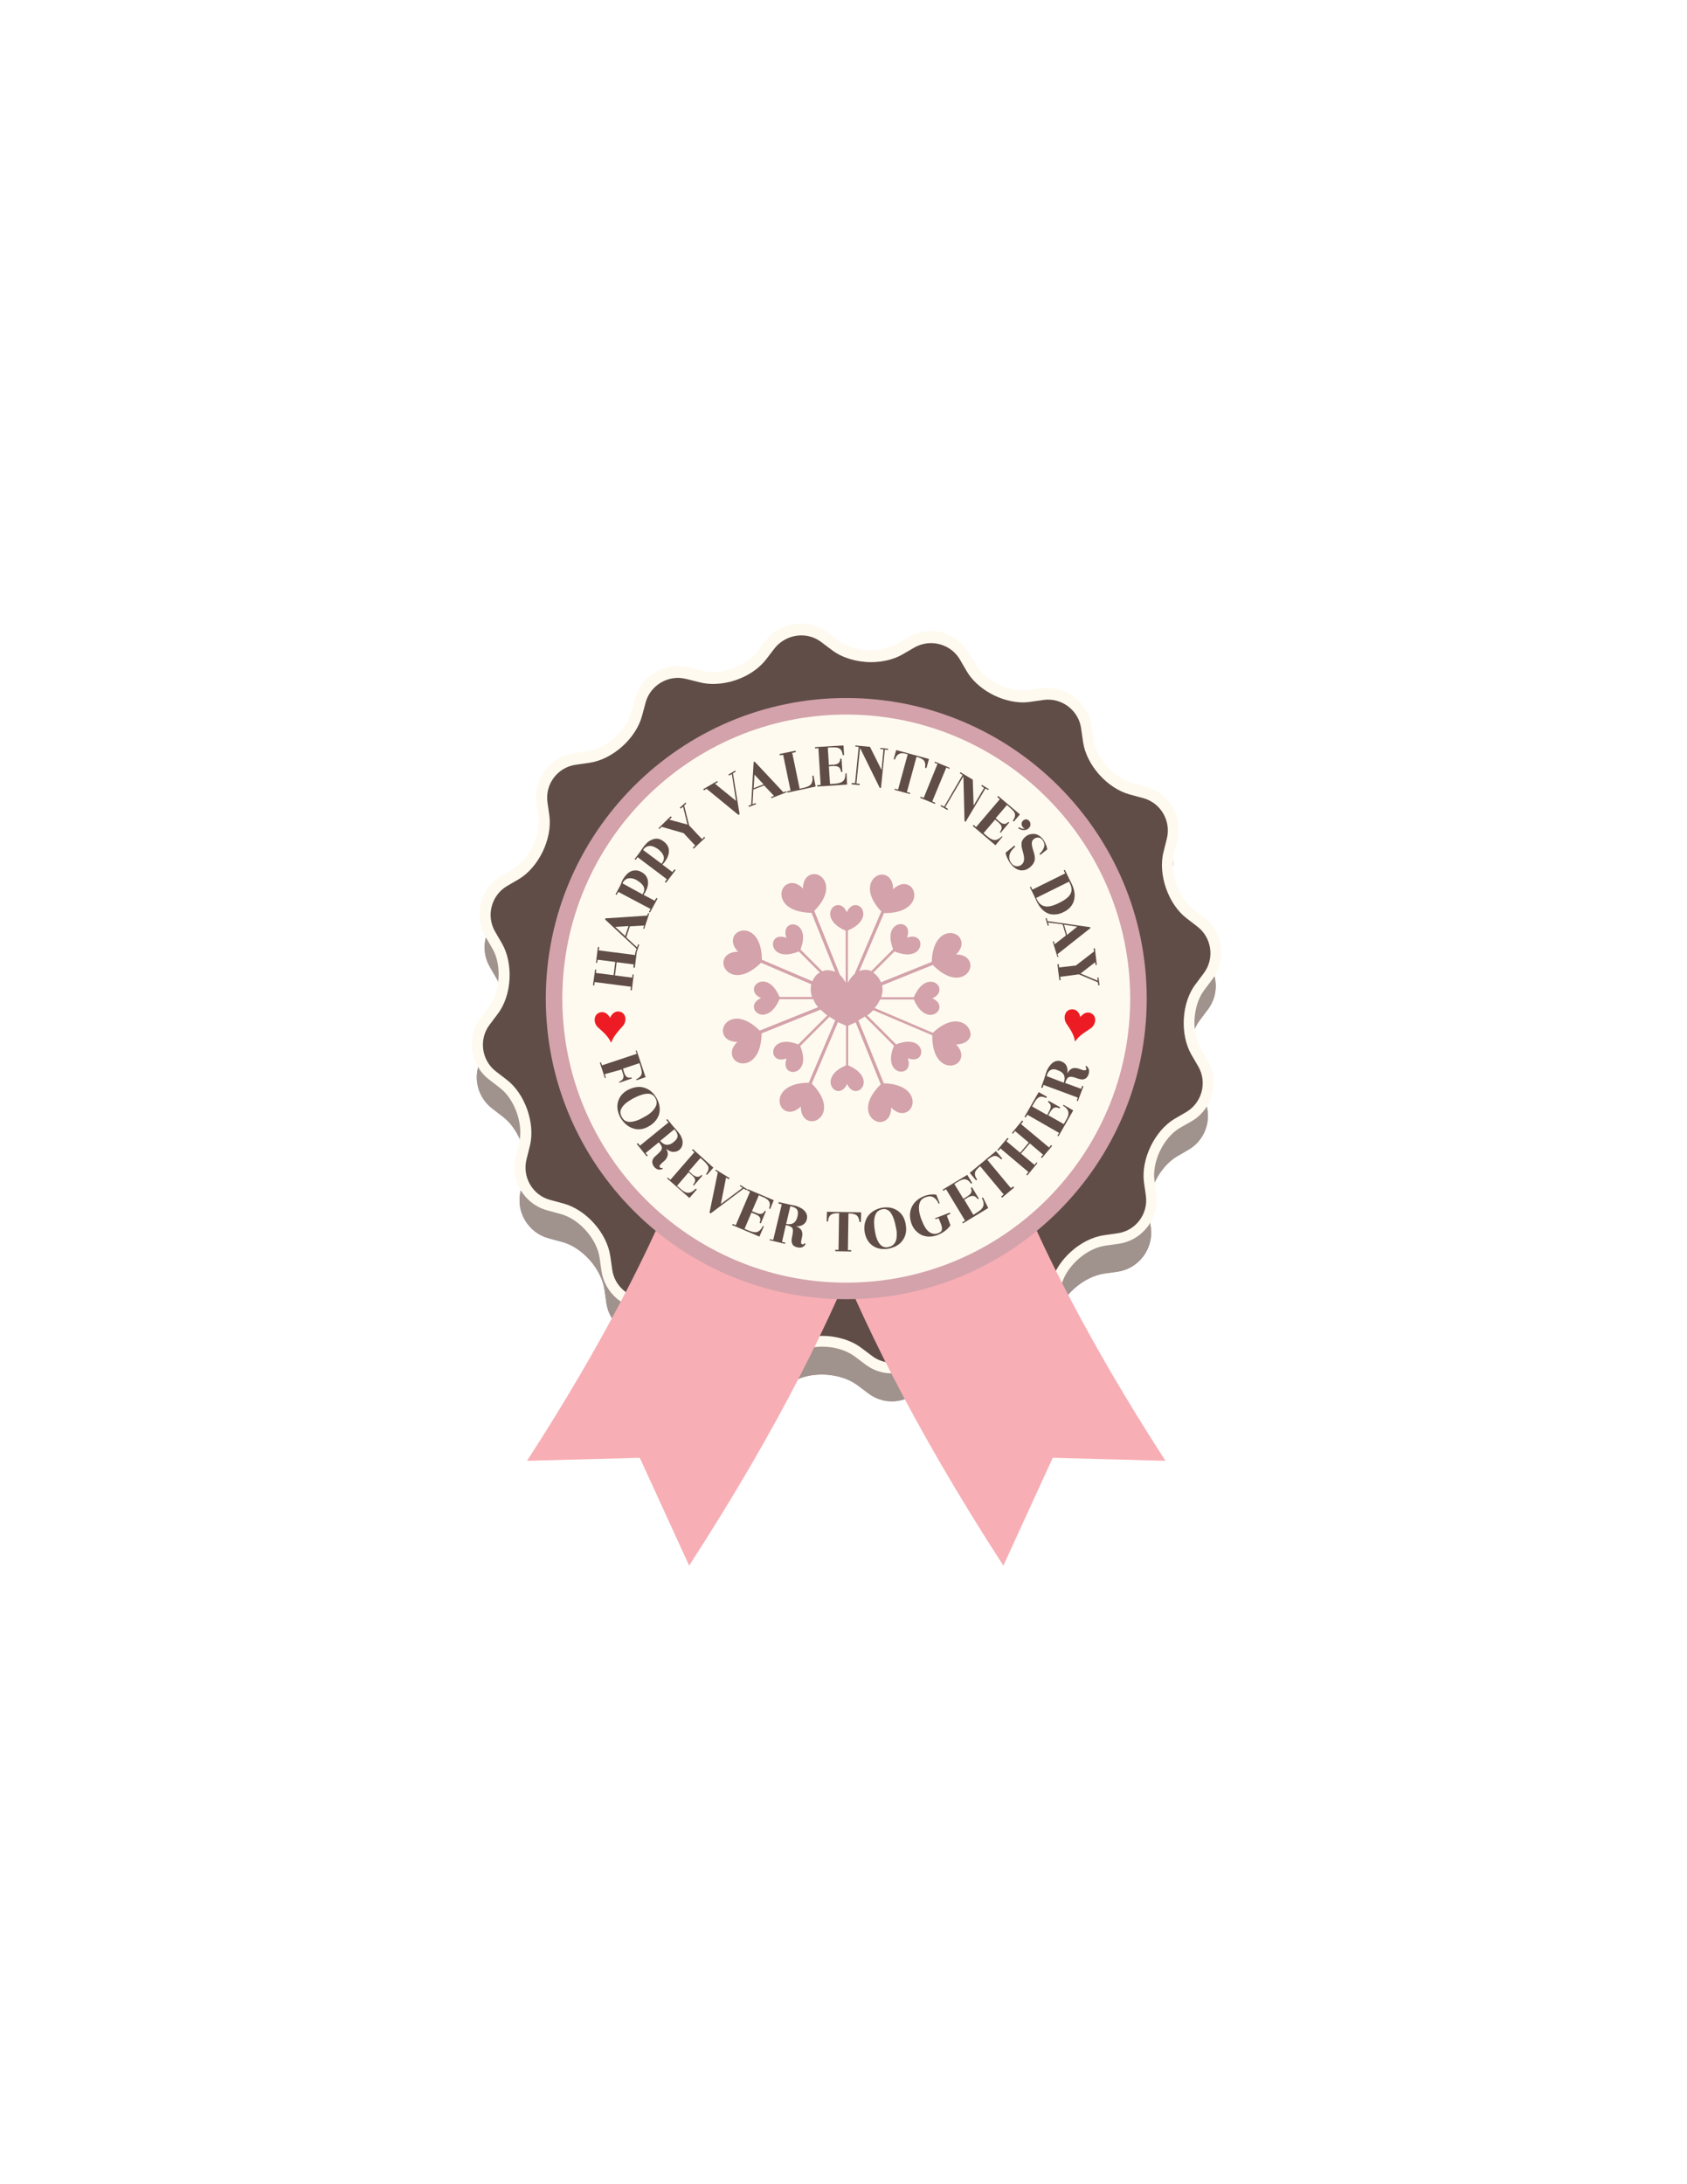 <?xml version="1.0" encoding="utf-8"?>
<!-- Generator: Adobe Illustrator 22.1.0, SVG Export Plug-In . SVG Version: 6.00 Build 0)  -->
<svg version="1.1" id="img1" xmlns="http://www.w3.org/2000/svg" xmlns:xlink="http://www.w3.org/1999/xlink" x="0px" y="0px"
	 viewBox="0 0 612 792" style="enable-background:new 0 0 612 792;" xml:space="preserve">
<style type="text/css">
	.st0{fill:none;}
	.st1{fill:#A0928D;}
	.st2{fill:#604D48;}
	.st3{fill:#FFFAEF;}
	.st4{fill:#77655F;}
	.st5{fill:#F7AEB4;}
	.st6{fill:#D3A2AB;}
	.st7{fill:#ED1C24;}

	.st6:hover
	{
		fill:red;
	}

</style>
<g>
	<g>
		<path class="st0" d="M417.5,433.2c1,7.6-4.4,14.8-12,15.9l-4.9,0.7c-7.6,1.1-15.5,8.1-17.4,15.5l-1.3,4.8c-2,7.4-9.7,12-17.2,10.1
			l-4.8-1.2c-7.5-1.9-17.4,1.5-22.1,7.7l-3,3.9c-4.7,6.1-13.5,7.4-19.7,2.7l-4-3c-6.2-4.6-16.7-5.2-23.3-1.4l-4.3,2.5
			c-6.7,3.9-15.3,1.6-19.2-5l-2.5-4.3c-3.9-6.6-13.4-11.2-21-10.2l-4.9,0.7c-7.6,1-14.8-4.4-15.9-12l-0.7-4.9
			c-1.1-7.6-8.1-15.5-15.5-17.4l-4.8-1.3c-7.4-2-12-9.7-10.1-17.2l1.2-4.8c1.9-7.5-1.5-17.4-7.7-22.1l-3.9-3
			c-6.1-4.7-7.4-13.5-2.7-19.7l3-4c4.6-6.2,5.2-16.7,1.4-23.3l-2.5-4.3c-3.9-6.7-1.6-15.3,5-19.2l4.3-2.5c6.6-3.9,11.2-13.4,10.2-21
			l-0.7-4.9c-1-7.6,4.4-14.8,12-15.9l4.9-0.7c7.6-1.1,15.5-8.1,17.4-15.5l1.3-4.8c2-7.4,9.7-12,17.2-10.1l4.8,1.2
			c7.5,1.9,17.4-1.5,22.1-7.7l3-3.9c4.7-6.1,13.5-7.4,19.7-2.7l4,3c6.2,4.6,16.7,5.2,23.3,1.4l4.3-2.5c6.7-3.9,15.3-1.6,19.2,5
			l2.5,4.3c3.9,6.6,13.4,11.2,21,10.2l4.9-0.7c7.6-1,14.8,4.4,15.9,12l0.7,4.9c1.1,7.6,8.1,15.5,15.5,17.4l4.8,1.3
			c7.4,2,12,9.7,10.1,17.2l-1.2,4.8c-1.9,7.5,1.5,17.4,7.7,22.1l3.9,3c6.1,4.7,7.4,13.5,2.7,19.7l-3,4c-4.6,6.2-5.2,16.7-1.4,23.3
			l2.5,4.3c3.9,6.7,1.6,15.3-5,19.2l-4.3,2.5c-6.6,3.9-11.2,13.4-10.2,21L417.5,433.2z"/>
		<path class="st0" d="M417.5,433.2c1,7.6-4.4,14.8-12,15.9l-4.9,0.7c-7.6,1.1-15.5,8.1-17.4,15.5l-1.3,4.8c-2,7.4-9.7,12-17.2,10.1
			l-4.8-1.2c-7.5-1.9-17.4,1.5-22.1,7.7l-3,3.9c-4.7,6.1-13.5,7.4-19.7,2.7l-4-3c-6.2-4.6-16.7-5.2-23.3-1.4l-4.3,2.5
			c-6.7,3.9-15.3,1.6-19.2-5l-2.5-4.3c-3.9-6.6-13.4-11.2-21-10.2l-4.9,0.7c-7.6,1-14.8-4.4-15.9-12l-0.7-4.9
			c-1.1-7.6-8.1-15.5-15.5-17.4l-4.8-1.3c-7.4-2-12-9.7-10.1-17.2l1.2-4.8c1.9-7.5-1.5-17.4-7.7-22.1l-3.9-3
			c-6.1-4.7-7.4-13.5-2.7-19.7l3-4c4.6-6.2,5.2-16.7,1.4-23.3l-2.5-4.3c-3.9-6.7-1.6-15.3,5-19.2l4.3-2.5c6.6-3.9,11.2-13.4,10.2-21
			l-0.7-4.9c-1-7.6,4.4-14.8,12-15.9l4.9-0.7c7.6-1.1,15.5-8.1,17.4-15.5l1.3-4.8c2-7.4,9.7-12,17.2-10.1l4.8,1.2
			c7.5,1.9,17.4-1.5,22.1-7.7l3-3.9c4.7-6.1,13.5-7.4,19.7-2.7l4,3c6.2,4.6,16.7,5.2,23.3,1.4l4.3-2.5c6.7-3.9,15.3-1.6,19.2,5
			l2.5,4.3c3.9,6.6,13.4,11.2,21,10.2l4.9-0.7c7.6-1,14.8,4.4,15.9,12l0.7,4.9c1.1,7.6,8.1,15.5,15.5,17.4l4.8,1.3
			c7.4,2,12,9.7,10.1,17.2l-1.2,4.8c-1.9,7.5,1.5,17.4,7.7,22.1l3.9,3c6.1,4.7,7.4,13.5,2.7,19.7l-3,4c-4.6,6.2-5.2,16.7-1.4,23.3
			l2.5,4.3c3.9,6.7,1.6,15.3-5,19.2l-4.3,2.5c-6.6,3.9-11.2,13.4-10.2,21L417.5,433.2z"/>
	</g>
	<g>
		<path class="st1" d="M417.5,445.2c1,7.6-4.4,14.8-12,15.9l-4.9,0.7c-7.6,1.1-15.5,8.1-17.4,15.5l-1.3,4.8c-2,7.4-9.7,12-17.2,10.1
			l-4.8-1.2c-7.5-1.9-17.4,1.5-22.1,7.7l-3,3.9c-4.7,6.1-13.5,7.4-19.7,2.7l-4-3c-6.2-4.6-16.7-5.2-23.3-1.4l-4.3,2.5
			c-6.7,3.9-15.3,1.6-19.2-5l-2.5-4.3c-3.9-6.6-13.4-11.2-21-10.2l-4.9,0.7c-7.6,1-14.8-4.4-15.9-12l-0.7-4.9
			c-1.1-7.6-8.1-15.5-15.5-17.4l-4.8-1.3c-7.4-2-12-9.7-10.1-17.2l1.2-4.8c1.9-7.5-1.5-17.4-7.7-22.1l-3.9-3
			c-6.1-4.7-7.4-13.5-2.7-19.7l3-4c4.6-6.2,5.2-16.7,1.4-23.3l-2.5-4.3c-3.9-6.7-1.6-15.3,5-19.2l4.3-2.5c6.6-3.9,11.2-13.4,10.2-21
			l-0.7-4.9c-1-7.6,4.4-14.8,12-15.9l4.9-0.7c7.6-1.1,15.5-8.1,17.4-15.5l1.3-4.8c2-7.4,9.7-12,17.2-10.1l4.8,1.2
			c7.5,1.9,17.4-1.5,22.1-7.7l3-3.9c4.7-6.1,13.5-7.4,19.7-2.7l4,3c6.2,4.6,16.7,5.2,23.3,1.4l4.3-2.5c6.7-3.9,15.3-1.6,19.2,5
			l2.5,4.3c3.9,6.6,13.4,11.2,21,10.2l4.9-0.7c7.6-1,14.8,4.4,15.9,12l0.7,4.9c1.1,7.6,8.1,15.5,15.5,17.4l4.8,1.3
			c7.4,2,12,9.7,10.1,17.2l-1.2,4.8c-1.9,7.5,1.5,17.4,7.7,22.1l3.9,3c6.1,4.7,7.4,13.5,2.7,19.7l-3,4c-4.6,6.2-5.2,16.7-1.4,23.3
			l2.5,4.3c3.9,6.7,1.6,15.3-5,19.2l-4.3,2.5c-6.6,3.9-11.2,13.4-10.2,21L417.5,445.2z"/>
		<path class="st1" d="M417.5,445.2c1,7.6-4.4,14.8-12,15.9l-4.9,0.7c-7.6,1.1-15.5,8.1-17.4,15.5l-1.3,4.8c-2,7.4-9.7,12-17.2,10.1
			l-4.8-1.2c-7.5-1.9-17.4,1.5-22.1,7.7l-3,3.9c-4.7,6.1-13.5,7.4-19.7,2.7l-4-3c-6.2-4.6-16.7-5.2-23.3-1.4l-4.3,2.5
			c-6.7,3.9-15.3,1.6-19.2-5l-2.5-4.3c-3.9-6.6-13.4-11.2-21-10.2l-4.9,0.7c-7.6,1-14.8-4.4-15.9-12l-0.7-4.9
			c-1.1-7.6-8.1-15.5-15.5-17.4l-4.8-1.3c-7.4-2-12-9.7-10.1-17.2l1.2-4.8c1.9-7.5-1.5-17.4-7.7-22.1l-3.9-3
			c-6.1-4.7-7.4-13.5-2.7-19.7l3-4c4.6-6.2,5.2-16.7,1.4-23.3l-2.5-4.3c-3.9-6.7-1.6-15.3,5-19.2l4.3-2.5c6.6-3.9,11.2-13.4,10.2-21
			l-0.7-4.9c-1-7.6,4.4-14.8,12-15.9l4.9-0.7c7.6-1.1,15.5-8.1,17.4-15.5l1.3-4.8c2-7.4,9.7-12,17.2-10.1l4.8,1.2
			c7.5,1.9,17.4-1.5,22.1-7.7l3-3.9c4.7-6.1,13.5-7.4,19.7-2.7l4,3c6.2,4.6,16.7,5.2,23.3,1.4l4.3-2.5c6.7-3.9,15.3-1.6,19.2,5
			l2.5,4.3c3.9,6.6,13.4,11.2,21,10.2l4.9-0.7c7.6-1,14.8,4.4,15.9,12l0.7,4.9c1.1,7.6,8.1,15.5,15.5,17.4l4.8,1.3
			c7.4,2,12,9.7,10.1,17.2l-1.2,4.8c-1.9,7.5,1.5,17.4,7.7,22.1l3.9,3c6.1,4.7,7.4,13.5,2.7,19.7l-3,4c-4.6,6.2-5.2,16.7-1.4,23.3
			l2.5,4.3c3.9,6.7,1.6,15.3-5,19.2l-4.3,2.5c-6.6,3.9-11.2,13.4-10.2,21L417.5,445.2z"/>
	</g>
	<g>
		<path class="st2" d="M417.5,433.2c1,7.6-4.4,14.8-12,15.9l-4.9,0.7c-7.6,1.1-15.5,8.1-17.4,15.5l-1.3,4.8c-2,7.4-9.7,12-17.2,10.1
			l-4.8-1.2c-7.5-1.9-17.4,1.5-22.1,7.7l-3,3.9c-4.7,6.1-13.5,7.4-19.7,2.7l-4-3c-6.2-4.6-16.7-5.2-23.3-1.4l-4.3,2.5
			c-6.7,3.9-15.3,1.6-19.2-5l-2.5-4.3c-3.9-6.6-13.4-11.2-21-10.2l-4.9,0.7c-7.6,1-14.8-4.4-15.9-12l-0.7-4.9
			c-1.1-7.6-8.1-15.5-15.5-17.4l-4.8-1.3c-7.4-2-12-9.7-10.1-17.2l1.2-4.8c1.9-7.5-1.5-17.4-7.7-22.1l-3.9-3
			c-6.1-4.7-7.4-13.5-2.7-19.7l3-4c4.6-6.2,5.2-16.7,1.4-23.3l-2.5-4.3c-3.9-6.7-1.6-15.3,5-19.2l4.3-2.5c6.6-3.9,11.2-13.4,10.2-21
			l-0.7-4.9c-1-7.6,4.4-14.8,12-15.9l4.9-0.7c7.6-1.1,15.5-8.1,17.4-15.5l1.3-4.8c2-7.4,9.7-12,17.2-10.1l4.8,1.2
			c7.5,1.9,17.4-1.5,22.1-7.7l3-3.9c4.7-6.1,13.5-7.4,19.7-2.7l4,3c6.2,4.6,16.7,5.2,23.3,1.4l4.3-2.5c6.7-3.9,15.3-1.6,19.2,5
			l2.5,4.3c3.9,6.6,13.4,11.2,21,10.2l4.9-0.7c7.6-1,14.8,4.4,15.9,12l0.7,4.9c1.1,7.6,8.1,15.5,15.5,17.4l4.8,1.3
			c7.4,2,12,9.7,10.1,17.2l-1.2,4.8c-1.9,7.5,1.5,17.4,7.7,22.1l3.9,3c6.1,4.7,7.4,13.5,2.7,19.7l-3,4c-4.6,6.2-5.2,16.7-1.4,23.3
			l2.5,4.3c3.9,6.7,1.6,15.3-5,19.2l-4.3,2.5c-6.6,3.9-11.2,13.4-10.2,21L417.5,433.2z"/>
		<path class="st3" d="M323.6,498c-3.5,0-6.8-1.1-9.6-3.2l-4-3c-3-2.2-7.3-3.5-11.7-3.5c-3.5,0-6.8,0.8-9.4,2.3l-4.3,2.5
			c-2.4,1.4-5.2,2.2-8,2.2c-5.7,0-11-3-13.9-7.9l-2.5-4.3c-3.2-5.3-10.5-9.3-17.1-9.3c-0.7,0-1.3,0-1.9,0.1l-4.9,0.7
			c-0.7,0.1-1.4,0.1-2.1,0.1c-8,0-14.8-5.9-16-13.8l-0.7-4.9c-1-6.8-7.4-14-14.1-15.8l-4.8-1.3c-8.5-2.3-13.7-11-11.5-19.6l1.2-4.8
			c1.7-6.7-1.5-15.8-6.9-20l-3.9-3c-7-5.3-8.4-15.4-3.1-22.5l3-4c4.1-5.5,4.7-15.2,1.2-21.1l-2.5-4.3c-4.4-7.6-1.9-17.5,5.7-22
			l4.3-2.5c5.9-3.5,10.1-12.2,9.2-19l-0.7-4.9c-1.2-8.7,5-16.9,13.7-18.1l4.9-0.7c6.8-1,14-7.4,15.8-14.1l1.3-4.8
			c1.9-7.1,8.3-12,15.6-12c1.3,0,2.7,0.2,4,0.5l4.8,1.2c1.2,0.3,2.5,0.5,3.9,0.5c6.1,0,12.8-3,16.1-7.4l3-3.9c3-4,7.8-6.3,12.9-6.3
			c3.5,0,6.8,1.1,9.6,3.2l4,3c3,2.2,7.3,3.5,11.7,3.5c3.5,0,6.8-0.8,9.4-2.3l4.3-2.5c2.4-1.4,5.2-2.2,8-2.2c5.7,0,11,3,13.9,7.9
			l2.5,4.3c3.2,5.3,10.5,9.3,17.1,9.3c0.7,0,1.3,0,1.9-0.1l4.9-0.7c0.7-0.1,1.4-0.1,2.1-0.1c8,0,14.8,5.9,16,13.8l0.7,4.9
			c1,6.8,7.4,14,14.1,15.8l4.8,1.3c8.5,2.3,13.7,11,11.5,19.6l-1.2,4.8c-1.7,6.7,1.5,15.8,6.9,20l3.9,3c7,5.3,8.4,15.4,3.1,22.5
			l-3,4c-4.1,5.5-4.7,15.2-1.2,21.1l2.5,4.3c4.4,7.6,1.9,17.5-5.7,22L428,409c-5.9,3.5-10.1,12.2-9.2,19l0.7,4.9
			c1.2,8.7-5,16.9-13.7,18.1l-4.9,0.7c-6.8,1-14,7.4-15.8,14.1l-1.3,4.8c-1.9,7.1-8.3,12-15.6,12c-1.3,0-2.7-0.2-4-0.5l-4.8-1.2
			c-1.2-0.3-2.5-0.5-3.9-0.5c-6.1,0-12.8,3-16.1,7.4l-3,3.9C333.4,495.7,328.6,498,323.6,498z M298.3,484.4c5.3,0,10.5,1.6,14.1,4.3
			l4,3c2.1,1.6,4.6,2.4,7.2,2.4c3.8,0,7.4-1.8,9.7-4.7l3-3.9c4.1-5.4,11.8-9,19.3-9c1.7,0,3.4,0.2,4.9,0.6l4.8,1.2
			c1,0.2,2,0.4,3,0.4c5.5,0,10.4-3.7,11.8-9l1.3-4.8c2.2-8.2,10.7-15.8,19.1-17l4.9-0.7c6.6-0.9,11.2-7,10.3-13.6l-0.7-4.9
			c-1.1-8.4,3.9-18.7,11.1-23l4.3-2.5c5.7-3.4,7.6-10.8,4.3-16.5l-2.5-4.3c-4.2-7.3-3.6-18.8,1.5-25.5l3-4c4-5.3,2.9-12.9-2.3-16.9
			l-3.9-3c-6.7-5.1-10.5-16-8.4-24.1l1.2-4.8c1.6-6.4-2.2-13-8.6-14.7l-4.8-1.3c-8.2-2.2-15.8-10.7-17-19.1l-0.7-4.9
			c-0.9-6.5-7-11.2-13.6-10.3l-4.9,0.7c-0.8,0.1-1.6,0.2-2.5,0.2c-8,0-16.7-4.8-20.5-11.3l-2.5-4.3c-2.2-3.7-6.2-5.9-10.5-5.9
			c-2.1,0-4.2,0.6-6,1.6l-4.3,2.5c-3.1,1.8-7.2,2.8-11.4,2.8c-5.3,0-10.5-1.6-14.1-4.3l-4-3c-2.1-1.6-4.6-2.4-7.2-2.4
			c-3.8,0-7.4,1.8-9.7,4.7l-3,3.9c-4.1,5.4-11.8,9-19.3,9c-1.7,0-3.4-0.2-4.9-0.6l-4.8-1.2c-1-0.2-2-0.4-3-0.4
			c-5.5,0-10.4,3.7-11.8,9l-1.3,4.8c-2.2,8.2-10.7,15.8-19.1,17l-4.9,0.7c-6.6,0.9-11.2,7-10.3,13.6l0.7,4.9
			c1.1,8.4-3.9,18.7-11.1,23l-4.3,2.5c-5.7,3.4-7.6,10.8-4.3,16.5l2.5,4.3c4.2,7.3,3.6,18.8-1.5,25.5l-3,4c-4,5.3-2.9,12.9,2.3,16.9
			l3.9,3c6.7,5.1,10.5,16,8.4,24.1l-1.2,4.8c-1.6,6.4,2.2,13,8.6,14.7l4.8,1.3c8.2,2.2,15.8,10.7,17,19.1l0.7,4.9
			c0.9,6.5,7,11.2,13.6,10.3l4.9-0.7c0.8-0.1,1.6-0.2,2.5-0.2c8,0,16.7,4.8,20.5,11.3l2.5,4.3c2.2,3.7,6.2,5.9,10.5,5.9
			c2.1,0,4.2-0.6,6-1.6l4.3-2.5C290,485.4,294.1,484.4,298.3,484.4z"/>
	</g>
	<g>
		<path class="st2" d="M236,361.9v0.2c0,0.6,0,1.1,0,1.7l6-0.1c0-0.5,0-1,0-1.5v-0.2L236,361.9z M236.1,358.5c0,0.6-0.1,1.1-0.1,1.7
			l6,0.2c0-0.5,0-1,0.1-1.5L236.1,358.5z M236.3,355.2c-0.1,0.6-0.1,1.1-0.1,1.7l6,0.4c0-0.5,0.1-1,0.1-1.5L236.3,355.2L236.3,355.2
			z M236.7,351.9c-0.1,0.6-0.2,1.1-0.2,1.7l6,0.7c0.1-0.5,0.1-1,0.2-1.5L236.7,351.9z M237.3,348.6c-0.1,0.5-0.2,1.1-0.3,1.6l5.9,1
			c0.1-0.5,0.2-1,0.3-1.5L237.3,348.6z M238,345.3c-0.1,0.5-0.3,1.1-0.4,1.6l5.9,1.3c0.1-0.5,0.2-1,0.3-1.5L238,345.3z M238.9,342.1
			c-0.2,0.5-0.3,1.1-0.5,1.6l5.8,1.6c0.1-0.5,0.3-1,0.4-1.5L238.9,342.1z M239.9,338.9c-0.2,0.5-0.4,1.1-0.5,1.6l5.7,1.8
			c0.2-0.5,0.3-1,0.5-1.5L239.9,338.9z M241.1,335.7c-0.2,0.5-0.4,1-0.6,1.6l5.6,2.1c0.2-0.5,0.4-1,0.6-1.4L241.1,335.7z
			 M242.4,332.7c-0.2,0.5-0.5,1-0.7,1.5l5.5,2.4c0.2-0.5,0.4-0.9,0.6-1.4L242.4,332.7L242.4,332.7z M243.9,329.6
			c-0.3,0.5-0.5,1-0.7,1.5l5.4,2.6c0.2-0.5,0.5-0.9,0.7-1.4L243.9,329.6z M245.5,326.7c-0.3,0.5-0.6,1-0.8,1.5l5.3,2.9
			c0.2-0.4,0.5-0.9,0.8-1.3L245.5,326.7z M247.2,323.9c-0.3,0.5-0.6,0.9-0.9,1.4l5.1,3.1c0.3-0.4,0.5-0.9,0.8-1.3L247.2,323.9z
			 M249.1,321.1c-0.3,0.5-0.6,0.9-1,1.4l5,3.4c0.3-0.4,0.6-0.8,0.9-1.3L249.1,321.1z M251.1,318.4c-0.3,0.4-0.7,0.9-1,1.3l4.8,3.6
			c0.3-0.4,0.6-0.8,0.9-1.2L251.1,318.4z M253.2,315.8c-0.4,0.4-0.7,0.8-1.1,1.3l4.6,3.8c0.3-0.4,0.7-0.8,1-1.2L253.2,315.8z
			 M255.4,313.3c-0.4,0.4-0.8,0.8-1.1,1.2l4.5,4c0.3-0.4,0.7-0.8,1-1.1L255.4,313.3z M257.8,310.9c-0.4,0.4-0.8,0.8-1.2,1.2l4.3,4.2
			c0.4-0.4,0.7-0.7,1.1-1.1L257.8,310.9z M260.3,308.7c-0.4,0.4-0.8,0.7-1.3,1.1l4.1,4.4c0.4-0.3,0.8-0.7,1.1-1L260.3,308.7z
			 M262.8,306.5c-0.4,0.3-0.9,0.7-1.3,1.1l3.8,4.6c0.4-0.3,0.8-0.7,1.2-1L262.8,306.5z M265.5,304.5c-0.5,0.3-0.9,0.7-1.4,1l3.6,4.8
			c0.4-0.3,0.8-0.6,1.2-0.9L265.5,304.5z M268.3,302.6c-0.5,0.3-0.9,0.6-1.4,0.9l3.4,5c0.4-0.3,0.8-0.6,1.3-0.9L268.3,302.6z
			 M271.1,300.8c-0.5,0.3-1,0.6-1.4,0.9l3.2,5.1c0.4-0.3,0.9-0.5,1.3-0.8L271.1,300.8z M274.1,299.2c-0.5,0.3-1,0.5-1.5,0.8l2.9,5.3
			c0.4-0.2,0.9-0.5,1.4-0.7L274.1,299.2z M277.1,297.7c-0.5,0.2-1,0.5-1.5,0.7l2.7,5.4c0.5-0.2,0.9-0.4,1.4-0.7L277.1,297.7
			L277.1,297.7z M280.2,296.4c-0.5,0.2-1,0.4-1.6,0.7l2.4,5.5c0.5-0.2,0.9-0.4,1.4-0.6L280.2,296.4z M283.3,295.2
			c-0.5,0.2-1.1,0.4-1.6,0.6l2.1,5.6c0.5-0.2,1-0.4,1.4-0.5L283.3,295.2z M286.5,294.1c-0.5,0.2-1.1,0.3-1.6,0.5l1.9,5.7
			c0.5-0.2,1-0.3,1.5-0.5L286.5,294.1z M289.8,293.2c-0.5,0.1-1.1,0.3-1.6,0.4l1.6,5.8c0.5-0.1,1-0.3,1.5-0.4L289.8,293.2z
			 M293,292.5c-0.5,0.1-1.1,0.2-1.6,0.3l1.3,5.9c0.5-0.1,1-0.2,1.5-0.3L293,292.5z M296.3,291.9c-0.6,0.1-1.1,0.2-1.7,0.3l1,5.9
			c0.5-0.1,1-0.2,1.5-0.2L296.3,291.9z M299.7,291.5c-0.6,0.1-1.1,0.1-1.7,0.2l0.8,6c0.5-0.1,1-0.1,1.5-0.2L299.7,291.5z M303,291.2
			c-0.6,0-1.1,0.1-1.7,0.1l0.5,6c0.5,0,1-0.1,1.5-0.1L303,291.2z M306.3,291.1c-0.6,0-1.1,0-1.7,0l0.2,6c0.5,0,1,0,1.5,0
			L306.3,291.1z M309.7,291.2c-0.6,0-1.1,0-1.7,0l-0.1,6c0.5,0,1,0,1.5,0L309.7,291.2z M313,291.4c-0.6,0-1.1-0.1-1.7-0.1l-0.4,6
			c0.5,0,1,0.1,1.5,0.1L313,291.4z M316.4,291.7c-0.6-0.1-1.1-0.1-1.7-0.2l-0.6,6c0.5,0.1,1,0.1,1.5,0.2L316.4,291.7z M319.7,292.3
			c-0.6-0.1-1.1-0.2-1.7-0.3l-0.9,5.9c0.5,0.1,1,0.2,1.5,0.3L319.7,292.3z M323,292.9c-0.5-0.1-1.1-0.2-1.6-0.4l-1.2,5.9
			c0.5,0.1,1,0.2,1.5,0.3L323,292.9z M326.2,293.8c-0.5-0.2-1.1-0.3-1.6-0.4l-1.5,5.8c0.5,0.1,1,0.3,1.5,0.4L326.2,293.8z
			 M329.4,294.7c-0.5-0.2-1.1-0.3-1.6-0.5l-1.8,5.7c0.5,0.2,1,0.3,1.5,0.5L329.4,294.7z M332.6,295.9c-0.5-0.2-1-0.4-1.6-0.6l-2,5.7
			c0.5,0.2,1,0.4,1.4,0.5L332.6,295.9z M335.7,297.2c-0.5-0.2-1-0.4-1.5-0.7l-2.3,5.5c0.5,0.2,0.9,0.4,1.4,0.6L335.7,297.2z
			 M338.7,298.6c-0.5-0.3-1-0.5-1.5-0.7l-2.6,5.4c0.5,0.2,0.9,0.4,1.4,0.7L338.7,298.6z M341.6,300.2c-0.5-0.3-1-0.5-1.5-0.8
			l-2.8,5.3c0.5,0.2,0.9,0.5,1.3,0.7L341.6,300.2z M344.5,301.9c-0.5-0.3-0.9-0.6-1.4-0.9l-3.1,5.2c0.4,0.3,0.9,0.5,1.3,0.8
			L344.5,301.9z M347.3,303.7c-0.5-0.3-0.9-0.6-1.4-0.9l-3.3,5c0.4,0.3,0.9,0.6,1.3,0.9L347.3,303.7z M350,305.7
			c-0.4-0.3-0.9-0.7-1.3-1l-3.5,4.9c0.4,0.3,0.8,0.6,1.2,0.9L350,305.7z M352.6,307.8c-0.4-0.4-0.9-0.7-1.3-1.1l-3.8,4.7
			c0.4,0.3,0.8,0.6,1.2,1L352.6,307.8L352.6,307.8z M355.2,310c-0.4-0.4-0.8-0.8-1.2-1.1l-4,4.5c0.4,0.3,0.8,0.7,1.1,1L355.2,310z
			 M357.6,312.3c-0.4-0.4-0.8-0.8-1.2-1.2l-4.2,4.3c0.4,0.4,0.7,0.7,1.1,1.1L357.6,312.3z M359.9,314.7c-0.4-0.4-0.8-0.8-1.1-1.2
			l-4.4,4.1c0.4,0.4,0.7,0.8,1,1.1L359.9,314.7z M362,317.3c-0.4-0.4-0.7-0.9-1.1-1.3l-4.6,3.9c0.3,0.4,0.7,0.8,1,1.2L362,317.3z
			 M364.1,319.9c-0.3-0.4-0.7-0.9-1-1.3l-4.7,3.7c0.3,0.4,0.6,0.8,0.9,1.2L364.1,319.9z M366,322.7c-0.3-0.5-0.6-0.9-0.9-1.4
			l-4.9,3.5c0.3,0.4,0.6,0.8,0.9,1.3L366,322.7z M367.8,325.5c-0.3-0.5-0.6-1-0.9-1.4l-5.1,3.2c0.3,0.4,0.5,0.9,0.8,1.3L367.8,325.5
			z M369.5,328.4c-0.3-0.5-0.5-1-0.8-1.5l-5.2,3c0.3,0.4,0.5,0.9,0.7,1.3L369.5,328.4z M371,331.4c-0.2-0.5-0.5-1-0.7-1.5l-5.3,2.7
			c0.2,0.5,0.5,0.9,0.7,1.4L371,331.4z M372.4,334.5c-0.2-0.5-0.4-1-0.7-1.5l-5.5,2.5c0.2,0.5,0.4,0.9,0.6,1.4L372.4,334.5
			L372.4,334.5z M373.6,337.6c-0.2-0.5-0.4-1-0.6-1.6l-5.6,2.2c0.2,0.5,0.4,1,0.6,1.4L373.6,337.6L373.6,337.6z M374.7,340.8
			c-0.2-0.5-0.3-1.1-0.5-1.6l-5.7,1.9c0.2,0.5,0.3,1,0.5,1.5L374.7,340.8z M375.7,344c-0.1-0.5-0.3-1.1-0.4-1.6l-5.8,1.7
			c0.1,0.5,0.3,1,0.4,1.5L375.7,344z M376.4,347.3c-0.1-0.5-0.2-1.1-0.4-1.6l-5.8,1.4c0.1,0.5,0.2,1,0.3,1.5L376.4,347.3z
			 M377.1,350.6c-0.1-0.6-0.2-1.1-0.3-1.7l-5.9,1.1c0.1,0.5,0.2,1,0.3,1.5L377.1,350.6L377.1,350.6z M377.5,353.9
			c-0.1-0.6-0.1-1.1-0.2-1.7l-5.9,0.8c0.1,0.5,0.1,1,0.2,1.5L377.5,353.9z M377.8,357.2c0-0.6-0.1-1.1-0.1-1.7l-6,0.5
			c0,0.5,0.1,1,0.1,1.5L377.8,357.2z M378,360.6c0-0.6,0-1.1-0.1-1.7l-6,0.3c0,0.5,0,1,0.1,1.5L378,360.6z M378,363.9
			c0-0.6,0-1.1,0-1.7l-6,0c0,0.5,0,1,0,1.5L378,363.9z M377.8,367.3c0-0.6,0.1-1.1,0.1-1.7l-6-0.3c0,0.5-0.1,1-0.1,1.5L377.8,367.3z
			 M377.5,370.6c0.1-0.6,0.1-1.1,0.2-1.7l-6-0.6c0,0.5-0.1,1-0.2,1.5L377.5,370.6z M377,373.9c0.1-0.5,0.2-1.1,0.3-1.7l-5.9-0.8
			c-0.1,0.5-0.2,1-0.2,1.5L377,373.9z M376.4,377.2c0.1-0.5,0.2-1.1,0.3-1.6l-5.9-1.1c-0.1,0.5-0.2,1-0.3,1.5L376.4,377.2z
			 M375.6,380.5c0.1-0.5,0.3-1.1,0.4-1.6l-5.8-1.4c-0.1,0.5-0.2,1-0.4,1.5L375.6,380.5z M374.7,383.7c0.2-0.5,0.3-1.1,0.5-1.6
			l-5.8-1.7c-0.1,0.5-0.3,1-0.4,1.5L374.7,383.7z M373.6,386.9c0.2-0.5,0.4-1,0.6-1.6l-5.7-2c-0.2,0.5-0.3,1-0.5,1.4L373.6,386.9z
			 M372.3,390c0.2-0.5,0.4-1,0.6-1.5l-5.6-2.2c-0.2,0.5-0.4,0.9-0.6,1.4L372.3,390z M370.9,393c0.2-0.5,0.5-1,0.7-1.5l-5.5-2.5
			c-0.2,0.5-0.4,0.9-0.7,1.4L370.9,393z M369.4,396c0.3-0.5,0.5-1,0.8-1.5l-5.3-2.7c-0.2,0.5-0.5,0.9-0.7,1.4L369.4,396z
			 M367.7,398.9c0.3-0.5,0.6-1,0.9-1.4l-5.2-3c-0.3,0.4-0.5,0.9-0.8,1.3L367.7,398.9z M365.9,401.7c0.3-0.5,0.6-0.9,0.9-1.4
			l-5.1-3.2c-0.3,0.4-0.6,0.9-0.8,1.3L365.9,401.7z M364,404.5c0.3-0.4,0.7-0.9,1-1.4l-4.9-3.5c-0.3,0.4-0.6,0.8-0.9,1.2L364,404.5z
			 M362,407.1c0.4-0.4,0.7-0.9,1-1.3l-4.7-3.7c-0.3,0.4-0.6,0.8-1,1.2L362,407.1z M359.8,409.6c0.4-0.4,0.7-0.8,1.1-1.3l-4.6-3.9
			c-0.3,0.4-0.7,0.8-1,1.2L359.8,409.6z M357.5,412.1c0.4-0.4,0.8-0.8,1.2-1.2l-4.4-4.1c-0.4,0.4-0.7,0.7-1.1,1.1L357.5,412.1z
			 M355.1,414.4c0.4-0.4,0.8-0.8,1.2-1.1l-4.2-4.3c-0.4,0.4-0.7,0.7-1.1,1.1L355.1,414.4z M352.5,416.6c0.4-0.4,0.9-0.7,1.3-1.1
			l-4-4.5c-0.4,0.3-0.8,0.7-1.2,1L352.5,416.6z M349.9,418.7c0.4-0.3,0.9-0.7,1.3-1l-3.7-4.7c-0.4,0.3-0.8,0.6-1.2,0.9L349.9,418.7z
			 M347.2,420.7c0.5-0.3,0.9-0.6,1.4-1l-3.5-4.9c-0.4,0.3-0.8,0.6-1.3,0.9L347.2,420.7z M344.4,422.5c0.5-0.3,0.9-0.6,1.4-0.9
			l-3.3-5c-0.4,0.3-0.9,0.6-1.3,0.8L344.4,422.5L344.4,422.5z M341.5,424.2c0.5-0.3,1-0.6,1.5-0.8l-3-5.2c-0.4,0.3-0.9,0.5-1.3,0.8
			L341.5,424.2z M338.5,425.8c0.5-0.3,1-0.5,1.5-0.8l-2.8-5.3c-0.5,0.2-0.9,0.5-1.4,0.7L338.5,425.8z M335.5,427.2
			c0.5-0.2,1-0.5,1.5-0.7l-2.5-5.4c-0.5,0.2-0.9,0.4-1.4,0.6L335.5,427.2z M332.4,428.5c0.5-0.2,1-0.4,1.6-0.6l-2.3-5.6
			c-0.5,0.2-0.9,0.4-1.4,0.6L332.4,428.5z M329.2,429.6c0.5-0.2,1.1-0.4,1.6-0.5l-2-5.7c-0.5,0.2-1,0.3-1.5,0.5L329.2,429.6
			L329.2,429.6z M326,430.6c0.5-0.2,1.1-0.3,1.6-0.5l-1.7-5.7c-0.5,0.1-1,0.3-1.5,0.4L326,430.6z M322.7,431.4
			c0.5-0.1,1.1-0.3,1.6-0.4l-1.5-5.8c-0.5,0.1-1,0.2-1.5,0.4L322.7,431.4z M319.4,432.1c0.6-0.1,1.1-0.2,1.6-0.3l-1.2-5.9
			c-0.5,0.1-1,0.2-1.5,0.3L319.4,432.1z M316.1,432.6c0.6-0.1,1.1-0.1,1.7-0.2l-0.9-5.9c-0.5,0.1-1,0.1-1.5,0.2L316.1,432.6z
			 M312.8,432.9c0.6,0,1.1-0.1,1.7-0.2l-0.6-6c-0.5,0.1-1,0.1-1.5,0.1L312.8,432.9z M309.4,433.1c0.6,0,1.1,0,1.7-0.1l-0.3-6
			c-0.5,0-1,0.1-1.5,0.1L309.4,433.1z M306.1,433.1c0.3,0,0.6,0,0.9,0c0.3,0,0.5,0,0.8,0l-0.1-6c-0.2,0-0.5,0-0.7,0
			c-0.3,0-0.6,0-0.8,0L306.1,433.1z M302.8,433c0.6,0,1.1,0.1,1.7,0.1l0.2-6c-0.5,0-1,0-1.5-0.1L302.8,433z M299.4,432.7
			c0.6,0.1,1.1,0.1,1.7,0.2l0.5-6c-0.5,0-1-0.1-1.5-0.1L299.4,432.7z M296.1,432.3c0.6,0.1,1.1,0.2,1.7,0.2l0.8-6
			c-0.5-0.1-1-0.1-1.5-0.2L296.1,432.3z M292.8,431.7c0.5,0.1,1.1,0.2,1.6,0.3l1.1-5.9c-0.5-0.1-1-0.2-1.5-0.3L292.8,431.7z
			 M289.5,431c0.5,0.1,1.1,0.3,1.6,0.4l1.3-5.9c-0.5-0.1-1-0.2-1.5-0.4L289.5,431z M286.3,430.1c0.5,0.2,1.1,0.3,1.6,0.5l1.6-5.8
			c-0.5-0.1-1-0.3-1.5-0.4L286.3,430.1z M283.1,429c0.5,0.2,1.1,0.4,1.6,0.5l1.9-5.7c-0.5-0.2-1-0.3-1.4-0.5L283.1,429z M280,427.8
			c0.5,0.2,1,0.4,1.6,0.6l2.2-5.6c-0.5-0.2-1-0.4-1.4-0.6L280,427.8z M276.9,426.5c0.5,0.2,1,0.5,1.5,0.7l2.4-5.5
			c-0.5-0.2-0.9-0.4-1.4-0.6L276.9,426.5z M273.9,425c0.5,0.3,1,0.5,1.5,0.8l2.7-5.4c-0.5-0.2-0.9-0.5-1.4-0.7L273.9,425z
			 M271,423.3c0.5,0.3,1,0.6,1.4,0.8l2.9-5.2c-0.4-0.3-0.9-0.5-1.3-0.8L271,423.3z M268.2,421.6c0.5,0.3,0.9,0.6,1.4,0.9l3.2-5.1
			c-0.4-0.3-0.9-0.5-1.3-0.8L268.2,421.6z M265.4,419.7c0.4,0.3,0.9,0.6,1.4,1l3.4-4.9c-0.4-0.3-0.8-0.6-1.3-0.9L265.4,419.7z
			 M262.7,417.7c0.4,0.3,0.9,0.7,1.3,1l3.6-4.8c-0.4-0.3-0.8-0.6-1.2-0.9L262.7,417.7z M260.2,415.5c0.4,0.4,0.8,0.7,1.3,1.1
			l3.9-4.6c-0.4-0.3-0.8-0.7-1.2-1L260.2,415.5z M257.7,413.2c0.4,0.4,0.8,0.8,1.2,1.1l4.1-4.4c-0.4-0.3-0.8-0.7-1.1-1.1
			L257.7,413.2z M255.4,410.9c0.4,0.4,0.8,0.8,1.2,1.2l4.3-4.2c-0.4-0.4-0.7-0.7-1.1-1.1L255.4,410.9z M253.1,408.4
			c0.4,0.4,0.7,0.8,1.1,1.3l4.5-4c-0.3-0.4-0.7-0.8-1-1.2L253.1,408.4z M251,405.8c0.3,0.4,0.7,0.9,1,1.3l4.6-3.8
			c-0.3-0.4-0.6-0.8-1-1.2L251,405.8z M249,403.1c0.3,0.5,0.6,0.9,1,1.4l4.8-3.6c-0.3-0.4-0.6-0.8-0.9-1.2L249,403.1z M247.1,400.3
			c0.3,0.5,0.6,0.9,0.9,1.4l5-3.3c-0.3-0.4-0.6-0.9-0.8-1.3L247.1,400.3z M245.4,397.4c0.3,0.5,0.6,1,0.9,1.4l5.1-3.1
			c-0.3-0.4-0.5-0.9-0.8-1.3L245.4,397.4z M243.8,394.5c0.3,0.5,0.5,1,0.8,1.5l5.3-2.9c-0.2-0.5-0.5-0.9-0.7-1.4L243.8,394.5z
			 M242.3,391.4c0.2,0.5,0.5,1,0.7,1.5l5.4-2.6c-0.2-0.5-0.4-0.9-0.7-1.4L242.3,391.4z M241,388.3c0.2,0.5,0.4,1,0.6,1.6l5.5-2.3
			c-0.2-0.5-0.4-0.9-0.6-1.4L241,388.3z M239.8,385.2c0.2,0.5,0.4,1.1,0.6,1.6l5.6-2.1c-0.2-0.5-0.4-1-0.5-1.5L239.8,385.2z
			 M238.8,382c0.2,0.5,0.3,1.1,0.5,1.6l5.7-1.8c-0.2-0.5-0.3-1-0.4-1.5L238.8,382z M238,378.7c0.1,0.5,0.3,1.1,0.4,1.6l5.8-1.5
			c-0.1-0.5-0.3-1-0.4-1.5L238,378.7z M237.3,375.5c0.1,0.5,0.2,1.1,0.3,1.6l5.9-1.3c-0.1-0.5-0.2-1-0.3-1.5L237.3,375.5z
			 M236.7,372.2c0.1,0.6,0.2,1.1,0.3,1.7l5.9-1c-0.1-0.5-0.2-1-0.2-1.5L236.7,372.2z M236.3,368.8c0.1,0.6,0.1,1.1,0.2,1.7l6-0.7
			c-0.1-0.5-0.1-1-0.2-1.5L236.3,368.8z M236.1,365.5c0,0.6,0.1,1.1,0.1,1.7l6-0.4c0-0.5-0.1-1-0.1-1.5L236.1,365.5z"/>
	</g>
	<path class="st2" d="M362.4,362.1c0,30.6-24.8,55.4-55.4,55.4c-30.6,0-55.4-24.8-55.4-55.4c0-30.6,24.8-55.4,55.4-55.4
		C337.6,306.7,362.4,331.5,362.4,362.1z"/>
	<polygon class="st4" points="331.7,363 356.3,359.6 331.5,358.8 355.2,351.3 330.6,354.7 352.7,343.3 329,350.9 348.8,335.9
		326.7,347.3 343.8,329.2 323.9,344.2 337.7,323.5 320.6,341.6 330.7,318.9 317,339.6 323,315.5 313,338.3 314.9,313.5 308.9,337.6
		306.5,312.8 304.7,337.6 298.2,313.6 300.6,338.4 290.1,315.8 296.6,339.8 282.5,319.3 293,341.9 275.6,324.1 289.8,344.6
		269.6,329.9 287,347.7 264.7,336.7 284.9,351.3 261,344.2 283.3,355.2 258.6,352.3 282.5,359.3 257.7,360.6 282.4,363.5 258.1,369
		282.9,367.6 259.9,377.1 284.2,371.6 263.1,384.9 286.1,375.4 267.6,392 288.6,378.7 273.2,398.2 291.7,381.6 279.8,403.4
		295.2,383.9 287.1,407.4 299,385.6 295.1,410.1 303.1,386.6 303.3,411.5 307.3,386.9 311.7,411.4 311.4,386.5 319.9,409.9
		315.5,385.4 327.8,407 319.3,383.6 335.1,402.8 322.7,381.3 341.5,397.5 325.7,378.3 347,391.2 328.2,374.9 351.3,384 330,371.2
		354.4,376.2 331.2,367.2 356.1,368 	"/>
	<g id="change">
		<path class="st5" d="M250,567.7l-17.9-39.1l-40.9,1.1c57.8-89.3,66-136.7,66.1-137.2l-0.1,0.4l69.4,9.4
			C325.8,408.4,316.7,464.8,250,567.7z"/>
		<path class="st5" d="M364,567.7l17.9-39.1l40.9,1.1c-57.8-89.3-66-136.7-66.1-137.2l0.1,0.4l-69.4,9.4
			C288.2,408.4,297.3,464.8,364,567.7z"/>
		<g>

				<ellipse transform="matrix(0.707 -0.707 0.707 0.707 -166.153 323.149)" class="st3" cx="307" cy="362.1" rx="106" ry="106"/>
			<path class="st6" d="M307,471.1c-60.1,0-109-48.9-109-109c0-60.1,48.9-109,109-109c60.1,0,109,48.9,109,109
				C416,422.2,367.1,471.1,307,471.1z M307,259.1c-56.8,0-103,46.2-103,103c0,56.8,46.2,103,103,103c56.8,0,103-46.2,103-103
				C410,305.3,363.8,259.1,307,259.1z"/>
		</g>
		<path class="st6" d="M338.4,374.5l-21.1-9c0.9-1,1.5-2.1,2-3.1h12.2c3.4,8,9,5.9,9.3,3c0.2-2.4-2.6-3.4-2.6-3.4c0,0,2.8-1,2.6-3.4
			c-0.2-2.9-5.8-5.1-9.3,3h-11.8c0.5-1.5,0.6-3,0.3-4.3l18.4-7.4c8.5,8.7,14.7,3.1,13.5-0.8c-1-3.2-5-3-5.1-3c0.1,0,3.1-2.7,1.6-5.7
			c-1.8-3.6-10-3.5-10.4,8.4l-18.4,7.4c-0.6-1.5-1.6-2.7-2.8-3.5l7.7-7.7c8.2,3.4,10.7-2.1,8.8-4.4c-1.6-1.8-4.2-0.6-4.3-0.6
			c0,0,1.3-2.7-0.5-4.3c-2.2-1.9-7.7,0.5-4.5,8.5l-7.9,7.9c-0.5-0.2-1.1-0.4-1.6-0.4c-1-0.1-2,0.1-2.8,0.4l9-21
			c12.2,0.1,12.6-8.2,9-10.1c-2.9-1.5-5.7,1.4-5.7,1.5c0-0.1,0.2-4.1-2.9-5.2c-3.8-1.3-9.5,4.6-1.4,13.2l-9.7,22.7
			c-1.2,1-2,2.3-2.4,3.2v-19c8-3.4,5.9-9,3-9.2c-2.4-0.2-3.4,2.6-3.4,2.6c0,0-1-2.8-3.4-2.6c-2.9,0.2-5.1,5.8,3,9.3v18.9
			c-0.4-0.8-1.1-2-2.1-2.9l-9.3-23.2c8.3-8.4,2.8-14.4-1.1-13.2c-3.2,1-3,5-3,5.1c-0.1-0.1-2.7-3.1-5.7-1.6
			c-3.7,1.8-3.5,10.2,8.8,10.4l8.6,21.4c-0.9-0.4-1.9-0.6-3-0.6c-0.6,0-1.2,0.2-1.7,0.4l-7.9-7.9c3.1-8-2.3-10.4-4.5-8.5
			c-1.8,1.6-0.6,4.2-0.6,4.3c0,0-2.7-1.3-4.3,0.5c-1.9,2.3,0.6,7.8,8.8,4.4l7.6,7.6c-1.2,0.7-2.1,1.8-2.7,3.2l-18.3-7.8
			c-0.1-11.8-8.2-12.2-10.1-8.6c-1.5,2.9,1.4,5.7,1.5,5.7c-0.1,0-4.1-0.2-5.2,2.9c-1.3,3.9,4.7,9.7,13.5,1.1l18.2,7.8
			c-0.3,1.4-0.3,3,0.3,4.6h-11.8c-3.4-8-9-5.9-9.3-3c-0.2,2.4,2.6,3.4,2.6,3.4c0,0-2.8,1-2.6,3.4c0.2,2.9,5.8,5.1,9.3-3h12.2
			c0.4,1,1,2,1.8,2.9l-21.2,8.5c-8.4-8.3-14.4-2.8-13.2,1.1c1,3.2,5,3,5.1,3c-0.1,0.1-3.1,2.7-1.6,5.7c1.8,3.7,10.2,3.5,10.4-8.8
			l21.4-8.6c0.7,0.7,1.5,1.4,2.4,2.1l-10.5,10.5c-8-3.1-10.4,2.3-8.5,4.5c1.6,1.8,4.2,0.6,4.3,0.6c0,0-1.3,2.7,0.5,4.3
			c2.3,1.9,7.8-0.6,4.4-8.8l10.6-10.6c0.7,0.4,1.4,0.9,2.1,1.3l-9.6,22.6c-11.8,0.1-12.2,8.2-8.6,10.1c2.9,1.5,5.7-1.4,5.7-1.5
			c0,0.1-0.2,4.1,2.9,5.2c3.9,1.3,9.7-4.7,1.1-13.5l9.5-22.3c0.9,0.5,1.8,0.9,2.9,1.3v14.4c-8,3.4-5.9,9-3,9.3
			c2.4,0.2,3.4-2.6,3.4-2.6c0,0,1,2.8,3.4,2.6c2.9-0.2,5.1-5.8-3-9.3v-14.4c1-0.4,1.9-0.8,2.7-1.2l9.1,22.5
			c-8.7,8.5-3.1,14.7,0.8,13.5c3.2-1,3-5,3-5.1c0.1,0.1,2.7,3.1,5.7,1.6c3.6-1.8,3.5-10-8.4-10.4l-9.2-22.8c0.8-0.5,1.6-0.9,2.3-1.4
			l10.6,10.6c-3.4,8.2,2.1,10.7,4.4,8.8c1.8-1.6,0.6-4.2,0.6-4.3c0,0,2.7,1.3,4.3-0.5c1.9-2.2-0.5-7.7-8.5-4.5l-10.5-10.5
			c0.9-0.6,1.6-1.3,2.2-1.9l21.4,9.1c-0.1,12.2,8.2,12.6,10.1,9c1.5-2.9-1.4-5.7-1.5-5.7c0.1,0,4.1,0.2,5.2-2.9
			C352.9,372.1,347,366.4,338.4,374.5z"/>
	</g>
	<g>
		<polygon class="st2" points="230.4,346.3 217.2,344.6 217.4,343.4 216.9,343.4 216.2,349.1 216.6,349.2 216.8,348 223.2,348.8
			222.6,353.6 216.2,352.8 216.3,351.6 215.9,351.5 215.1,357.3 215.6,357.3 215.7,356.1 228.9,357.8 228.7,359 229.2,359.1
			229.9,353.4 229.5,353.3 229.3,354.5 223.1,353.7 223.7,348.9 229.9,349.7 229.8,350.9 230.3,350.9 231,345.2 230.5,345.1 		"/>
		<path class="st2" d="M234.8,332l-15.1,1l-0.1,0l-0.1,0.4l11.4,10.6l-0.3,1.1l0.4,0.1l0.9-2.7l-0.4-0.1l-0.4,1.1l-3.9-3.6l1.3-4
			l5.2-0.3l-0.4,1.1l0.4,0.1l1.8-5.5l0-0.1l-0.4-0.1L234.8,332z M223.2,336.1l4.8-0.3l-1.2,3.6L223.2,336.1z"/>
		<path class="st2" d="M237.5,326.6l-4-2.1c0.7-1.1,1.6-2.7,1.6-4.4c0-1.7-0.8-3.1-2.6-4c-0.9-0.5-1.9-0.6-2.9-0.4
			c-0.8,0.2-1.5,0.6-2.2,1.3c-0.5,0.5-1,1.2-1.4,1.8c-0.2,0.4-0.4,0.8-0.6,1.3l0,0.1c-0.2,0.5-0.4,0.9-0.6,1.3l-1.5,2.8l0.4,0.2
			l0.6-1.1l11.7,6.2l-0.6,1.1l0.4,0.2l2.7-5l0-0.1l-0.4-0.2L237.5,326.6z M225.8,320.3c0.4-0.8,1-1.4,1.7-1.7c1-0.3,2.1-0.2,3.4,0.5
			c1.2,0.7,2,1.4,2.5,2.2c0.5,0.9,0.4,1.9-0.3,3L225.8,320.3z"/>
		<path class="st2" d="M243.9,316.2l-3.6-2.7c0.9-0.9,2-2.4,2.3-4.1c0.3-1.7-0.3-3.2-2-4.4c-0.8-0.6-1.6-0.9-2.4-0.9
			c-0.1,0-0.2,0-0.3,0c-0.8,0.1-1.6,0.4-2.4,0.9c-0.6,0.4-1.2,1-1.6,1.5c-0.3,0.3-0.5,0.7-0.8,1.1l-0.1,0.1
			c-0.3,0.4-0.6,0.8-0.8,1.2l-1.9,2.5l-0.1,0.1l0.4,0.3l0.7-1l10.6,8l-0.7,1l0.4,0.3l3.5-4.6l-0.4-0.3L243.9,316.2z M233.3,308.2
			c0.5-0.8,1.2-1.3,2-1.4c1-0.2,2.1,0.2,3.3,1c1.1,0.8,1.8,1.7,2.1,2.5c0.3,1,0.1,1.9-0.7,2.9L233.3,308.2z"/>
		<polygon class="st2" points="254.7,304.3 250,299.3 248.2,292.1 249,291.3 248.7,291 246.6,292.9 247,293.2 247.8,292.5
			249.4,299 242.8,297.2 243.7,296.4 243.3,296 239,300.2 238.9,300.3 239.2,300.6 240,299.8 248,302.1 252.2,306.6 251.3,307.4
			251.7,307.7 255.8,303.8 255.8,303.8 255.5,303.4 		"/>
		<polygon class="st2" points="266.9,279.8 266.7,279.4 264.2,280.9 264.5,281.2 265.5,280.7 267,290.4 259.4,284.2 260.4,283.6
			260.2,283.2 255.2,286.1 255.1,286.2 255.4,286.6 256.3,286 267.9,295.5 268.3,295.2 265.9,280.4 		"/>
		<path class="st2" d="M284.2,287.3l-10.4-11.1l0,0l-0.4,0.1l-0.9,15.5l-1,0.4l0.2,0.4l2.6-1l-0.2-0.4l-1.1,0.4l0.3-5.3l3.9-1.5
			l3.6,3.8l-1.1,0.4l0.2,0.4l5.4-2.1l0.1,0l-0.2-0.4L284.2,287.3z M277,284.4l-3.6,1.4l0.3-4.9L277,284.4z"/>
		<path class="st2" d="M294.7,281.3L294.7,281.3c0.2,1.5,0,2.5-0.6,3.2c-0.7,0.7-1.8,1-2.7,1.2l-1.3,0.3l-2.7-13l1.3-0.3l-0.1-0.5
			l-5.8,1.2l0.1,0.5l1.2-0.2l2.7,13l-1.2,0.2l0.1,0.5l10.2-2.2l-0.8-4L294.7,281.3z"/>
		<path class="st2" d="M306.7,280.4L306.7,280.4c0,1.5-0.3,2.5-1.1,3c-0.8,0.6-1.9,0.7-2.8,0.8l-1.7,0.1l-0.4-6.4l0.8-0.1
			c0.5,0,1.1-0.1,1.5,0c1.3,0,1.9,0.7,2.1,2l0,0.1l0.5,0l-0.3-4.7l0-0.1l-0.5,0l0,0.1c0,1.1-0.6,1.8-1.8,2c-0.3,0.1-0.8,0.1-1.4,0.1
			l-0.9,0.1l-0.4-6.3l1.2-0.1c0.3,0,0.7,0,1.1,0c0.8,0,1.3,0.1,1.7,0.3c0.8,0.4,1.2,1.1,1.4,2.4l0,0.1l0.5,0l-0.2-3.5l-10.2,0.6
			l-0.1,0l0,0.5l1.2-0.1l0.8,13.3l-1.2,0.1l0,0.5l10.7-0.7l0.1,0l-0.2-4.1L306.7,280.4z"/>
		<polygon class="st2" points="319.3,271.6 320.5,271.7 319.8,279.2 315.6,270.8 315.6,270.8 310.4,270.3 310.3,270.3 310.3,270.7
			311.5,270.8 310.2,284 309,283.9 308.9,284.4 311.8,284.7 311.9,284.2 310.7,284.1 312,271.2 319.1,285.6 319.1,285.7
			319.6,285.7 321,271.8 322.2,271.9 322.2,271.5 319.4,271.2 		"/>
		<path class="st2" d="M335,275.6c0.6,0.6,0.8,1.5,0.6,2.7l0,0.1l0.5,0.1l0.9-3.3l-11.8-3.2l-0.1,0l-0.9,3.3l0.5,0.1l0-0.1
			c0.4-1.2,1-1.8,1.9-2.1c0.2,0,0.4-0.1,0.6-0.1c0.6,0,1.4,0.2,2.1,0.4l-3.5,12.8l-1.2-0.3l-0.1,0.4l5.5,1.5l0.1,0l0.1-0.4l-1.2-0.3
			l3.5-12.8C333.4,274.7,334.4,275,335,275.6z"/>
		<polygon class="st2" points="343.3,278.3 344.4,278.8 344.5,278.4 339.2,276.2 339,276.6 340.1,277 335.1,289.3 334,288.9
			333.8,289.3 339.2,291.5 339.3,291.1 338.2,290.6 		"/>
		<polygon class="st2" points="358.5,286.5 358.7,286.1 356.2,284.6 356,285 357,285.7 353.2,292.1 352.9,282.8 352.9,282.7
			348.4,280 348.2,280.4 349.2,281 342.5,292.5 341.4,291.9 341.2,292.3 343.7,293.7 343.9,293.3 342.9,292.7 349.5,281.5
			349.9,297.7 349.9,297.7 350.3,298 357.5,285.9 		"/>
		<path class="st2" d="M363.5,303.2c-0.9,0.9-1.8,1.4-2.6,1.4c-0.1,0-0.1,0-0.2,0c-0.9-0.1-1.9-0.8-2.6-1.4l-1.3-1.1l4.2-4.9
			l0.6,0.5c0.4,0.3,0.8,0.7,1.1,1c0.9,0.9,0.9,1.8,0.1,2.9l-0.1,0.1l0.3,0.3l3-3.6l0.1-0.1l-0.3-0.3l-0.1,0.1
			c-0.8,0.8-1.7,0.9-2.7,0.1c-0.3-0.1-0.7-0.5-1.1-0.9l-0.7-0.6l4.1-4.8l0.9,0.8c0.8,0.7,1.6,1.4,1.9,2.1c0.3,0.8,0.1,1.6-0.6,2.7
			l-0.1,0.1l0.4,0.3l2.2-2.6l-7.8-6.6l-0.1-0.1l-0.3,0.4l0.9,0.8l-8.6,10.1l-0.9-0.8l-0.3,0.4l8.1,6.9l0.1,0.1l2.6-3.1L363.5,303.2
			L363.5,303.2z"/>
		<path class="st2" d="M371.9,300.4c-0.7,0.2-1.5,0.1-2.1-0.4l-0.1-0.1l-0.3,0.4l0.1,0.1c0.6,0.4,1.2,0.6,1.9,0.6l0,0
			c0.7,0,1.3-0.2,1.8-0.7c0.4-0.4,0.7-0.9,0.6-1.5c0-0.5-0.2-0.9-0.5-1.2c-0.3-0.3-0.7-0.5-1.1-0.5c-0.4,0-0.8,0.2-1.1,0.5
			c-0.3,0.3-0.5,0.7-0.5,1.2c0,0.4,0.2,0.8,0.4,1.1C371.3,300.2,371.6,300.4,371.9,300.4z"/>
		<path class="st2" d="M375.4,311.6c0.1-1-0.2-2.1-0.5-3c-0.8-2.5-0.8-3.6,0.1-4.3c0.4-0.4,1-0.6,1.5-0.6c0,0,0.1,0,0.1,0
			c0.6,0,1.1,0.3,1.5,0.8c0.7,0.8,0.9,1.7,0.7,2.5c-0.2,0.8-0.7,1.7-1.6,2.5l-0.1,0.1l0.3,0.4l2.5-2l0,0l0-0.1
			c-0.1-0.6-0.2-1.1-0.5-1.7c-0.3-0.8-0.7-1.5-1.2-2.1c-0.8-0.9-1.8-1.6-2.9-1.7c-0.2,0-0.4,0-0.6,0c-1,0-1.9,0.3-2.7,1
			c-0.8,0.7-1.3,1.4-1.4,2.2c-0.1,0.8,0,1.7,0.4,3c0.8,2.7,0.7,4.1-0.5,5c-0.5,0.4-1.2,0.6-1.8,0.5c-0.7-0.1-1.3-0.4-1.7-1
			c-0.8-0.9-1-2-0.8-3c0.2-1,0.9-2,2-3l0.1-0.1l-0.3-0.4l-3.2,2.6l0,0l0,0.1c0.1,0.5,0.3,1.3,0.7,2c0.3,0.6,0.7,1.4,1.3,2.1
			c0.9,1.1,1.9,1.8,3,2.1c0.3,0.1,0.7,0.1,1,0.1c0.9,0,1.8-0.3,2.7-1C374.7,313.6,375.3,312.7,375.4,311.6z"/>
		<path class="st2" d="M382.4,331.6c1.2,0,2.4-0.3,3.7-1c1.9-1,3.2-2.5,3.6-4.5c0.4-1.8,0-3.8-1-5.8c-0.1-0.2-0.2-0.4-0.3-0.6
			c-0.1-0.2-0.3-0.5-0.5-1l-1.6-3.3l-0.4,0.2l0.5,1.1l-11.9,5.9l-0.5-1.1l-0.4,0.2l1.3,2.6c0.3,0.6,0.5,1.1,0.7,1.5l0.1,0.2
			c0.1,0.3,0.3,0.6,0.4,0.9c1.1,2.2,2.4,3.6,4.1,4.3C380.8,331.5,381.6,331.6,382.4,331.6z M378.6,328.5c-1.2-0.4-2-1.3-2.7-2.9
			l11.9-5.9c0.9,1.5,1.1,2.7,0.8,3.8c-0.4,1.4-1.9,2.7-4.4,3.9C381.8,328.6,380,329,378.6,328.5z"/>
		<path class="st2" d="M383.6,346l11.9-9.4l0.1,0l-0.1-0.4L380,334l-0.3-1.1l-0.4,0.1l0.8,2.7l0.4-0.1l-0.3-1.1l5.3,0.7l1.2,4
			l-4.1,3.2l-0.3-1.1l-0.4,0.1l1.7,5.6l0.4-0.1L383.6,346z M387.1,339l-1.1-3.7l4.8,0.7L387.1,339z"/>
		<polygon class="st2" points="398.5,354.4 398.1,354.5 398.2,355.6 392,353 397.3,348.9 397.5,350 397.9,349.9 397.2,343.9
			397.2,343.9 396.7,343.9 396.9,345 390.3,350.1 384.2,350.8 384.1,349.6 383.6,349.7 384.3,355.3 384.3,355.4 384.8,355.4
			384.6,354.2 391.4,353.3 398.3,356.2 398.4,357.3 398.9,357.2 		"/>
	</g>
	<g>
		<path class="st2" d="M225.5,387.8l0.2,0.6l0,0c0.1,0.4,0.3,0.9,0.4,1.3c0.3,1.2-0.2,2-1.4,2.5l-0.1,0l0.1,0.4l4.4-1.5l0.1,0
			l-0.1-0.4l-0.1,0c-1.1,0.3-1.9-0.1-2.4-1.3c-0.1-0.3-0.3-0.8-0.4-1.2l-0.2-0.7l6-2l0.3,1c0.3,1,0.6,2,0.5,2.8
			c-0.2,0.8-0.8,1.5-1.9,2l-0.1,0l0.1,0.4l3.3-1.1l-3.2-9.6l0-0.1l-0.4,0.1l0.4,1.1l-12.6,4.2l-0.4-1.1l-0.4,0.1l1.8,5.5l0,0.1
			l0.4-0.1l-0.4-1.3L225.5,387.8z"/>
		<path class="st2" d="M235.2,408.5c1.9-1,3.2-2.5,3.8-4.2c0.6-1.8,0.4-3.9-0.7-5.9c-1-1.9-2.5-3.3-4.3-3.9c-1.9-0.7-4-0.4-6.2,0.7
			c-1.9,1-3.1,2.5-3.6,4.3c-0.5,1.8-0.2,3.7,0.8,5.6c1,1.8,2.5,3.2,4.2,3.9c0.8,0.3,1.6,0.5,2.4,0.5
			C232.8,409.5,234,409.2,235.2,408.5z M233.2,405.3c-0.7,0.4-1.7,0.9-2.8,1.2c-0.7,0.2-1.3,0.3-1.9,0.3c-0.3,0-0.6,0-0.9-0.1
			c-0.9-0.2-1.6-0.8-2.1-1.8c-0.6-1.2-0.6-2.3,0.2-3.4c0.7-1.1,2-2.1,3.8-3.1c1.1-0.6,2-1,2.9-1.3c0.9-0.3,1.7-0.5,2.4-0.5
			c0.2,0,0.5,0,0.7,0c1.1,0.2,1.8,0.7,2.3,1.7c0.7,1.2,0.5,2.5-0.4,3.7C236.6,403.2,235.2,404.3,233.2,405.3z"/>
		<path class="st2" d="M241.7,416.6c0.6,0.5,1.3,0.8,1.9,1c1,0.2,2,0,2.8-0.6c1.3-1.1,1.3-2.4,1.2-3.4c-0.3-1.5-1.2-2.7-1.5-3
			c-0.4-0.5-0.7-0.9-1-1.2c-0.3-0.3-0.6-0.7-0.9-1l-2.1-2.6l-0.4,0.3l0.8,0.9l-10.3,8.4l-0.8-0.9l-0.4,0.3l3.6,4.5l0.4-0.3l-0.8-0.9
			l4.8-3.9c0.8,0.9,1.2,1.6,1.1,2.2c-0.1,0.7-0.7,1.4-2.1,2.6c-1.6,1.3-1.8,2.6-0.7,4.1c0.6,0.7,1.3,1,1.7,1c0.1,0,0.2,0,0.3,0
			c0.4,0,0.8-0.1,1-0.2l0.1,0l-0.1-0.4h-0.1c0,0-0.1,0-0.2,0c0,0-0.1,0-0.2,0c0,0,0,0,0,0c-0.2,0-0.3-0.1-0.4-0.2
			c-0.2-0.3-0.2-0.5,0-0.8c0.2-0.3,0.7-0.8,1.3-1.3c0.9-0.7,1.3-1.4,1.5-2.2C242.4,418.3,242.2,417.5,241.7,416.6z M244.4,414.1
			c-0.8,0.7-1.6,1-2.4,1c-0.9,0-1.7-0.5-2.5-1.4l5.1-4.2c0.8,0.8,1.1,1.5,1.2,2.2C245.9,412.5,245.4,413.3,244.4,414.1z"/>
		<path class="st2" d="M251.4,416.7L251.4,416.7L251,417l0.9,0.8l-8.7,10l-0.9-0.8l-0.3,0.3l8,7l0.1,0.1l2.6-3l0.1-0.1l-0.4-0.3
			l-0.1,0.1c-0.9,0.9-1.8,1.4-2.6,1.4c-0.1,0-0.2,0-0.3,0c-0.9-0.1-1.9-0.8-2.5-1.4l-1.3-1.1l4.2-4.9l0.6,0.5c0.4,0.3,0.8,0.7,1.1,1
			c0.9,0.9,0.9,1.8,0,2.9l-0.1,0.1l0.3,0.3l3.1-3.6l-0.3-0.3l-0.1,0.1c-0.8,0.8-1.7,0.8-2.7,0.1c-0.3-0.1-0.7-0.5-1.1-0.9l-0.7-0.6
			l4.2-4.8l0.9,0.8c0.8,0.7,1.5,1.4,1.9,2.2c0.3,0.8,0.1,1.7-0.7,2.7l-0.1,0.1l0.4,0.3l2.3-2.6L251.4,416.7z"/>
		<polygon class="st2" points="270.8,431.6 271,431.2 268.6,429.7 268.4,430.1 269.4,430.7 261.5,436.6 263.4,427 264.4,427.6
			264.7,427.2 259.8,424.2 259.7,424.1 259.5,424.5 260.4,425.1 257.4,439.7 257.4,439.7 257.8,440 269.8,431 		"/>
		<path class="st2" d="M279,438.2l0.4,0.2l1.3-3.2l-9.4-4l-0.1,0l-0.2,0.4l1.1,0.5l-5.2,12.2l-1.1-0.5l-0.2,0.4l9.9,4.2l1.6-3.7
			l-0.4-0.2l0,0.1c-0.6,1.3-1.4,2-2.3,2.2c-0.2,0-0.3,0-0.5,0c-0.6,0-1.3-0.2-2.3-0.6l-1.5-0.6l2.5-5.9l0.8,0.3
			c0.4,0.2,1,0.4,1.3,0.6c1.1,0.6,1.4,1.4,0.9,2.7l0,0.1l0.4,0.2l1.8-4.3l0-0.1l-0.4-0.2l0,0.1c-0.5,1-1.3,1.3-2.5,0.9
			c-0.3-0.1-0.8-0.3-1.3-0.5l-0.8-0.3l2.5-5.8l1.1,0.5c1,0.4,1.9,0.8,2.4,1.5C279.4,436,279.4,436.9,279,438.2L279,438.2z"/>
		<path class="st2" d="M288.5,437.2c-0.6-0.1-1.1-0.2-1.5-0.3c-0.4-0.1-0.9-0.2-1.3-0.3l-3.1-0.7l-0.1,0l-0.1,0.5l1.2,0.3l-3.1,12.9
			l-1.2-0.3l-0.1,0.4l5.5,1.3l0.1,0l0.1-0.4l-1.2-0.3l1.4-6.1c1.1,0.3,1.9,0.5,2.3,1.1c0.4,0.6,0.3,1.5-0.1,3.4
			c-0.2,1-0.2,1.7,0.1,2.3c0.3,0.7,0.9,1.1,1.9,1.3c0.3,0.1,0.5,0.1,0.8,0.1c0.5,0,0.9-0.1,1.2-0.3c0.5-0.3,0.8-0.7,0.9-1l0-0.1
			l-0.3-0.2l-0.1,0c0,0-0.1,0.1-0.1,0.2c0,0-0.1,0.1-0.1,0.1c-0.2,0.1-0.3,0.2-0.5,0.1c-0.3-0.1-0.5-0.3-0.5-0.6
			c0-0.4,0.1-1,0.3-1.8c0.3-1.1,0.2-1.9-0.1-2.6c-0.4-0.7-1-1.2-2-1.5c0,0,0.1,0,0.1,0c0.7,0,1.4-0.1,2-0.4c0.9-0.4,1.6-1.2,1.8-2.2
			c0.4-1.6-0.4-2.7-1.2-3.4C290.3,437.7,288.9,437.3,288.5,437.2z M289.3,441.1c-0.4,1.9-1.5,2.8-3,2.8c-0.3,0-0.7,0-1.1-0.1
			l1.5-6.4c1.1,0.2,1.8,0.5,2.3,1C289.5,439,289.6,439.9,289.3,441.1z"/>
		<path class="st2" d="M300,439.4l-0.1,3.4l0,0.1l0.5,0l0-0.1c0.1-1.3,0.5-2,1.3-2.5c0.6-0.3,1.5-0.4,2.3-0.4c0.1,0,0.2,0,0.4,0
			l-0.2,13.3l-1.2,0l0,0.5l5.7,0.1l0.1,0l0-0.5l-1.2,0l0.2-13.3c1,0,2,0.1,2.7,0.5c0.7,0.4,1.1,1.2,1.3,2.5l0,0.1l0.5,0l0.1-3.4
			l0-0.1l-12.2-0.2L300,439.4z"/>
		<path class="st2" d="M325.9,439.2c-1.2-0.9-2.6-1.4-4.2-1.4c-0.5,0-1.1,0-1.6,0.1c-2.2,0.4-3.9,1.4-5.1,2.9
			c-1.2,1.6-1.7,3.7-1.3,6.1c0.4,2.1,1.4,3.8,2.9,4.8c1.1,0.8,2.5,1.2,4,1.2c0.5,0,1,0,1.6-0.1c2.1-0.4,3.9-1.3,5-2.7
			c1.3-1.6,1.8-3.6,1.4-5.9C328.3,442,327.4,440.3,325.9,439.2z M325.3,448c0,1.1-0.2,2-0.7,2.7c-0.5,0.8-1.3,1.3-2.4,1.5
			c-0.2,0-0.4,0.1-0.6,0.1c0,0,0,0,0,0c-1,0-1.8-0.4-2.5-1.3c-0.8-1-1.4-2.6-1.7-4.6c-0.2-1.2-0.3-2.2-0.3-3.1
			c0-1.2,0.2-2.3,0.6-3.1c0.5-1,1.3-1.5,2.3-1.7c0.2,0,0.4-0.1,0.6-0.1c1.1,0,2,0.5,2.7,1.6c0.7,1.1,1.3,2.7,1.7,5
			C325.2,445.8,325.4,446.9,325.3,448z"/>
		<path class="st2" d="M344.8,440.1l-0.2-0.4l-5.3,2l-0.1,0l0.2,0.4l1.1-0.4l0.8,2c0.3,0.8,0.5,1.4,0.4,2c0,0.6-0.4,1.1-1.2,1.4
			c-1.4,0.6-2.7,0.3-3.8-0.7c-0.9-0.8-1.6-2.1-2.3-3.9c-0.3-0.7-0.7-1.8-0.9-3c-0.2-1.3-0.2-2.3,0.1-3.2c0.3-1.1,1.1-1.8,2.2-2.2
			c0.6-0.2,1.1-0.3,1.5-0.3c1.3,0,2.4,0.9,3.2,2.6l0,0.1l0.4-0.2l-1.2-3l0-0.1l-0.1,0c-0.4-0.1-0.8-0.1-1.2-0.1
			c-1,0-2.1,0.2-3.1,0.6c-2.1,0.8-3.7,2.2-4.5,3.9c-0.9,1.8-0.9,4-0.1,6.2c0.7,1.9,2.1,3.3,3.8,4.1c0.8,0.3,1.7,0.5,2.6,0.5
			c1,0,2.1-0.2,3.1-0.6c0.5-0.2,1.4-0.6,2.4-1.3c1-0.7,1.7-1.5,2.2-2.2l0,0l-1.3-3.5L344.8,440.1z"/>
		<path class="st2" d="M356.6,434.2l-0.4,0.2l0,0.1c0.7,1.2,0.8,2.3,0.4,3.1c-0.4,0.9-1.3,1.5-2.1,2l-1.4,0.9l-3.3-5.5l0.7-0.4
			c0.4-0.3,0.9-0.6,1.3-0.7c1.1-0.5,2-0.3,2.8,0.8l0.1,0.1l0.4-0.2l-2.5-4.1l-0.4,0.2l0,0.1c0.5,1,0.3,1.8-0.7,2.6
			c-0.2,0.2-0.7,0.5-1.2,0.8l-0.8,0.5l-3.3-5.4l1-0.6c0.9-0.6,1.8-1,2.6-1.1c0.9,0,1.6,0.4,2.4,1.5l0.1,0.1l0.4-0.2l-1.8-3l-8.8,5.3
			l-0.1,0.1l0.2,0.4l1-0.6l6.9,11.4l-1,0.6l0.2,0.4l9.1-5.5l0.1-0.1L356.6,434.2L356.6,434.2z"/>
		<path class="st2" d="M366.7,430.8l-8.5-10.2c0.8-0.7,1.6-1.2,2.3-1.4c0.8-0.2,1.7,0.2,2.6,1.1l0.1,0.1l0.4-0.3l-2.2-2.6l-0.1-0.1
			l-9.4,7.8l-0.1,0.1l2.2,2.6l0.1,0.1l0.4-0.3l-0.1-0.1c-0.7-1-0.9-1.9-0.6-2.7c0.3-0.7,1-1.4,1.8-2l8.5,10.2l-0.9,0.8l0.3,0.4
			l4.3-3.6l0.1-0.1l-0.3-0.4L366.7,430.8z"/>
		<polygon class="st2" points="380.6,416.1 370.4,407.6 371.2,406.6 370.8,406.3 367.2,410.7 367.1,410.8 367.5,411.1 368.2,410.1
			373.2,414.3 370.1,418 365.1,413.8 365.9,412.9 365.5,412.6 361.8,417 362.2,417.3 362.9,416.4 373.1,425 372.3,425.9
			372.7,426.2 376.3,421.8 376.4,421.8 376,421.5 375.3,422.4 370.4,418.3 373.6,414.6 378.4,418.7 377.6,419.6 378,419.9
			381.7,415.5 381.3,415.2 		"/>
		<path class="st2" d="M385.6,400.9L385.6,400.9c1.3,0.8,1.9,1.6,2,2.5c0.1,1-0.4,2-0.9,2.8l-0.8,1.4l-5.6-3.2l0.4-0.7
			c0.2-0.4,0.5-0.9,0.8-1.2c0.7-1,1.6-1.2,2.8-0.6l0.1,0l0.2-0.4l-4.1-2.3l-0.1,0l-0.2,0.4l0.1,0.1c0.9,0.6,1.1,1.5,0.6,2.6
			c-0.1,0.3-0.4,0.8-0.6,1.2l-0.4,0.8l-5.5-3.1l0.6-1c0.5-0.9,1.1-1.8,1.7-2.2c0.7-0.5,1.6-0.4,2.8,0.1l0.1,0l0.2-0.4l-3-1.7
			l-5.1,8.9l0,0.1l0.4,0.2l0.6-1l11.5,6.6l-0.6,1l0.4,0.2l5.3-9.3l0-0.1l-3.5-2L385.6,400.9z"/>
		<path class="st2" d="M394.9,387.5c-0.2-0.5-0.6-0.8-0.8-1l-0.1,0l-0.2,0.3l0,0.1c0,0,0.1,0.1,0.1,0.1c0,0,0.1,0.1,0.1,0.2
			c0.1,0.2,0.1,0.3,0.1,0.5c-0.1,0.3-0.3,0.4-0.6,0.4c0,0-0.1,0-0.1,0c-0.4,0-1-0.2-1.8-0.5c-1-0.4-1.9-0.4-2.6-0.2
			c-0.7,0.3-1.3,0.9-1.8,1.8c0.1-0.8,0.1-1.5-0.1-2.2c-0.3-1-1-1.7-2-2.1c-1.2-0.5-2.5-0.2-3.5,0.7c-0.9,0.8-1.6,2-1.9,2.8
			c-0.2,0.6-0.4,1.1-0.5,1.5c-0.1,0.4-0.3,0.9-0.4,1.3l-1.1,3.1l0.5,0.2l0.4-1.1l12.4,4.6l-0.4,1.1l0.4,0.2l2-5.3l0-0.1l-0.4-0.2
			l-0.4,1.1l-5.8-2.1c0.4-1.1,0.7-1.8,1.3-2.1c0.6-0.3,1.5-0.2,3.3,0.5c0.6,0.2,1.1,0.3,1.6,0.3c1.1,0,1.8-0.6,2.3-1.8
			C395.2,388.6,395.1,387.9,394.9,387.5z M379.7,390.2c0.3-1.1,0.7-1.8,1.3-2.1c0.7-0.5,1.6-0.5,2.8,0c1.1,0.4,1.9,1,2.2,1.8
			c0.3,0.7,0.3,1.6-0.1,2.7L379.7,390.2z"/>
	</g>
	<g id="heart">
		<path class="st7" d="M224.7,366.8c-2.4-0.4-3.4,2.3-3.4,2.3c0-0.1-1.2-2.6-3.6-2c-2.5,0.7-2.5,3.9-0.7,5.5
			c1.9,1.7,3.6,3.1,4.7,5.5l0,0c0,0,0,0,0,0c0,0,0,0,0,0l0,0c0.9-2.4,2.4-4,4.1-5.9C227.5,370.5,227.3,367.3,224.7,366.8z"/>
		<path class="st7" d="M395.8,367.4c-2.2-1-3.8,1.3-3.9,1.4c0-0.1-0.5-2.9-3-2.8c-2.6,0-3.4,3.1-2,5.2c1.4,2.1,2.7,3.9,3.1,6.5l0,0
			c0,0,0,0,0,0c0,0,0,0,0,0l0,0c1.4-2.1,3.4-3.3,5.5-4.7C397.6,371.7,398.1,368.5,395.8,367.4z"/>
	</g>
</g>
</svg>
